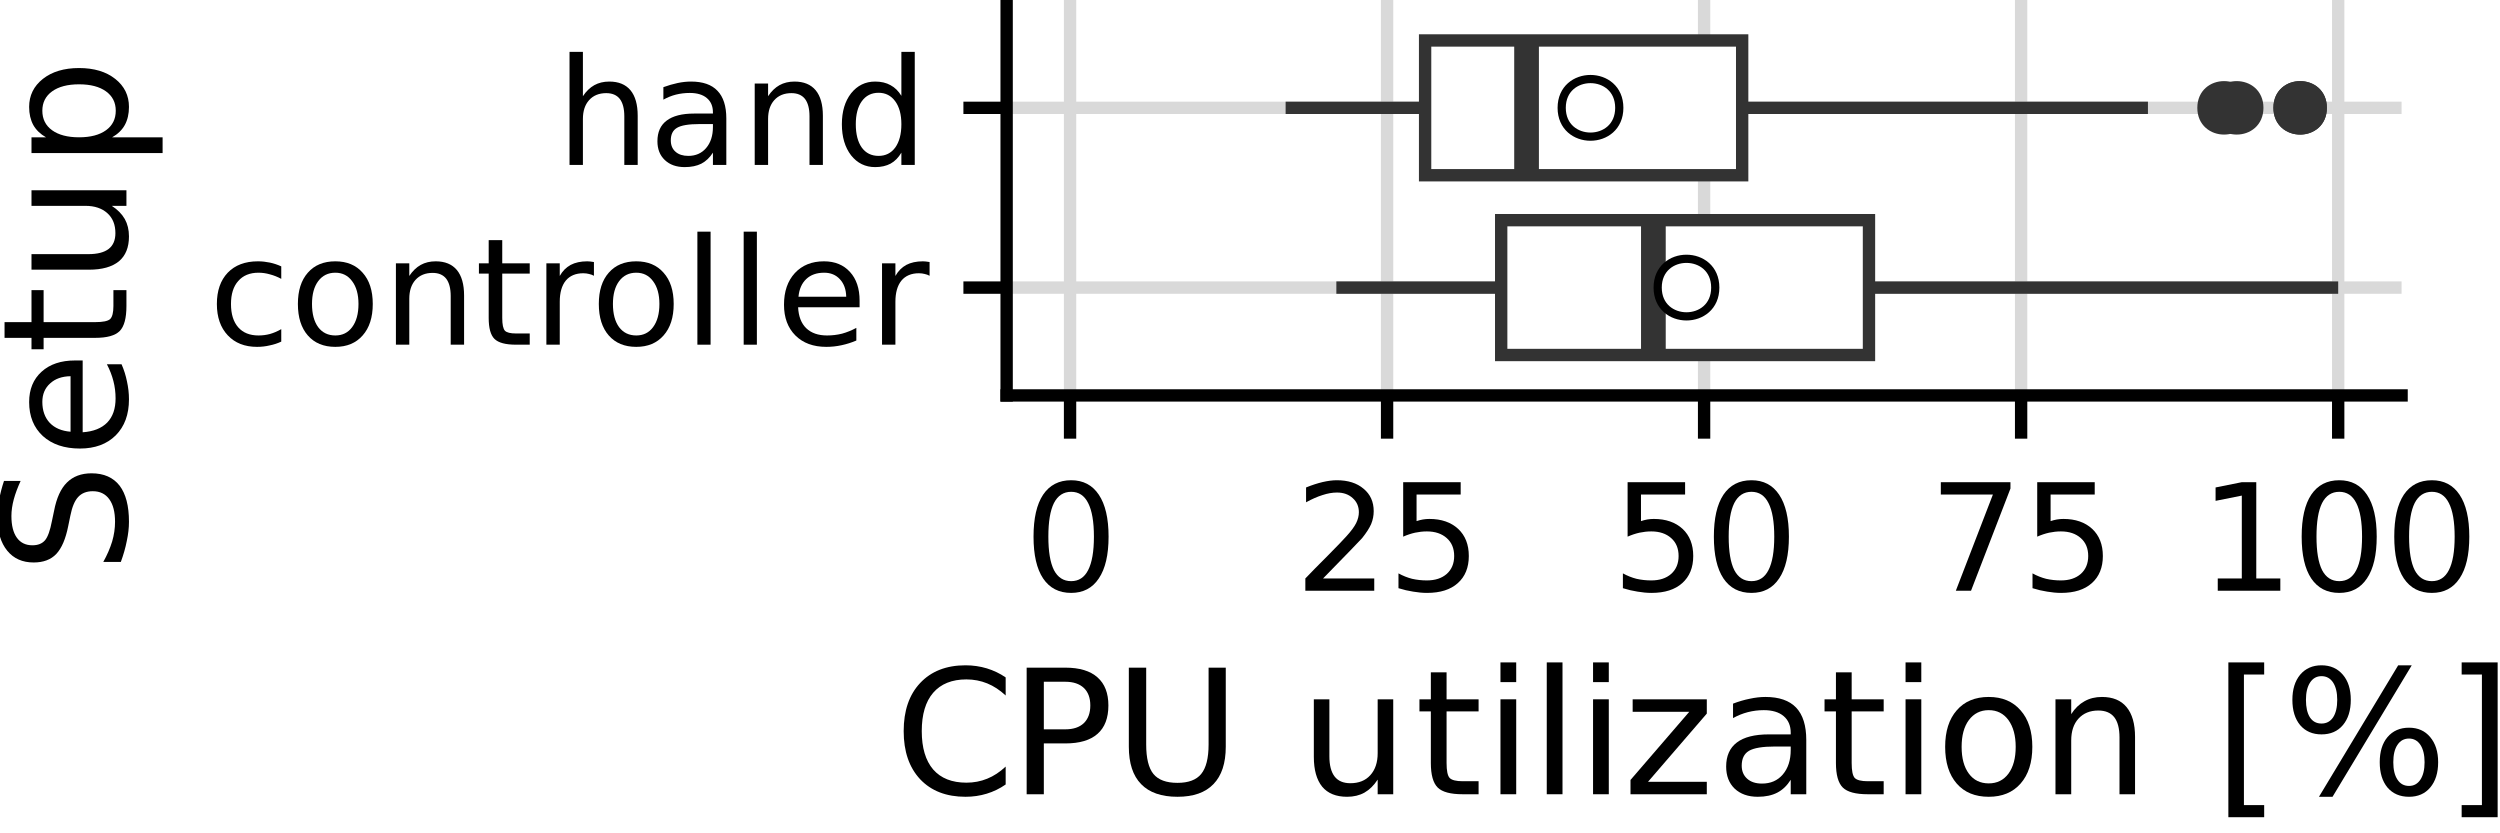 <?xml version="1.0" encoding="UTF-8"?>
<svg xmlns="http://www.w3.org/2000/svg" xmlns:xlink="http://www.w3.org/1999/xlink" width="216pt" height="72pt" viewBox="0 0 216 72" version="1.1">
<defs>
<g>
<symbol overflow="visible" id="glyph0-0">
<path style="stroke:none;" d="M 0.641 2.266 L 0.641 -9.062 L 7.062 -9.062 L 7.062 2.266 Z M 1.359 1.562 L 6.359 1.562 L 6.359 -8.344 L 1.359 -8.344 Z M 1.359 1.562 "/>
</symbol>
<symbol overflow="visible" id="glyph0-1">
<path style="stroke:none;" d="M 6.266 -6.766 L 6.266 -5.688 C 5.941 -5.863 5.613 -5.992 5.281 -6.078 C 4.957 -6.172 4.629 -6.219 4.297 -6.219 C 3.547 -6.219 2.961 -5.977 2.547 -5.5 C 2.129 -5.031 1.922 -4.367 1.922 -3.516 C 1.922 -2.648 2.129 -1.977 2.547 -1.5 C 2.961 -1.031 3.547 -0.797 4.297 -0.797 C 4.629 -0.797 4.957 -0.836 5.281 -0.922 C 5.613 -1.016 5.941 -1.156 6.266 -1.344 L 6.266 -0.266 C 5.953 -0.117 5.617 -0.008 5.266 0.062 C 4.922 0.145 4.555 0.188 4.172 0.188 C 3.109 0.188 2.266 -0.145 1.641 -0.812 C 1.016 -1.477 0.703 -2.379 0.703 -3.516 C 0.703 -4.66 1.016 -5.562 1.641 -6.219 C 2.273 -6.875 3.145 -7.203 4.25 -7.203 C 4.602 -7.203 4.945 -7.164 5.281 -7.094 C 5.625 -7.02 5.953 -6.91 6.266 -6.766 Z M 6.266 -6.766 "/>
</symbol>
<symbol overflow="visible" id="glyph0-2">
<path style="stroke:none;" d="M 3.938 -6.219 C 3.312 -6.219 2.816 -5.973 2.453 -5.484 C 2.098 -5.004 1.922 -4.348 1.922 -3.516 C 1.922 -2.672 2.098 -2.004 2.453 -1.516 C 2.816 -1.035 3.312 -0.797 3.938 -0.797 C 4.551 -0.797 5.035 -1.035 5.391 -1.516 C 5.754 -2.004 5.938 -2.672 5.938 -3.516 C 5.938 -4.348 5.754 -5.004 5.391 -5.484 C 5.035 -5.973 4.551 -6.219 3.938 -6.219 Z M 3.938 -7.203 C 4.938 -7.203 5.723 -6.875 6.297 -6.219 C 6.879 -5.57 7.172 -4.672 7.172 -3.516 C 7.172 -2.359 6.879 -1.453 6.297 -0.797 C 5.723 -0.141 4.938 0.188 3.938 0.188 C 2.926 0.188 2.133 -0.141 1.562 -0.797 C 0.988 -1.453 0.703 -2.359 0.703 -3.516 C 0.703 -4.672 0.988 -5.57 1.562 -6.219 C 2.133 -6.875 2.926 -7.203 3.938 -7.203 Z M 3.938 -7.203 "/>
</symbol>
<symbol overflow="visible" id="glyph0-3">
<path style="stroke:none;" d="M 7.062 -4.25 L 7.062 0 L 5.906 0 L 5.906 -4.203 C 5.906 -4.867 5.773 -5.367 5.516 -5.703 C 5.254 -6.035 4.863 -6.203 4.344 -6.203 C 3.719 -6.203 3.223 -6 2.859 -5.594 C 2.504 -5.195 2.328 -4.656 2.328 -3.969 L 2.328 0 L 1.172 0 L 1.172 -7.031 L 2.328 -7.031 L 2.328 -5.938 C 2.609 -6.363 2.938 -6.68 3.312 -6.891 C 3.688 -7.098 4.117 -7.203 4.609 -7.203 C 5.41 -7.203 6.02 -6.953 6.438 -6.453 C 6.852 -5.953 7.062 -5.219 7.062 -4.25 Z M 7.062 -4.25 "/>
</symbol>
<symbol overflow="visible" id="glyph0-4">
<path style="stroke:none;" d="M 2.359 -9.031 L 2.359 -7.031 L 4.734 -7.031 L 4.734 -6.141 L 2.359 -6.141 L 2.359 -2.312 C 2.359 -1.738 2.438 -1.367 2.594 -1.203 C 2.75 -1.047 3.066 -0.969 3.547 -0.969 L 4.734 -0.969 L 4.734 0 L 3.547 0 C 2.648 0 2.031 -0.164 1.688 -0.5 C 1.352 -0.832 1.188 -1.438 1.188 -2.312 L 1.188 -6.141 L 0.344 -6.141 L 0.344 -7.031 L 1.188 -7.031 L 1.188 -9.031 Z M 2.359 -9.031 "/>
</symbol>
<symbol overflow="visible" id="glyph0-5">
<path style="stroke:none;" d="M 5.281 -5.953 C 5.156 -6.023 5.016 -6.078 4.859 -6.109 C 4.711 -6.148 4.547 -6.172 4.359 -6.172 C 3.703 -6.172 3.195 -5.957 2.844 -5.531 C 2.5 -5.102 2.328 -4.492 2.328 -3.703 L 2.328 0 L 1.172 0 L 1.172 -7.031 L 2.328 -7.031 L 2.328 -5.938 C 2.566 -6.363 2.879 -6.68 3.266 -6.891 C 3.66 -7.098 4.141 -7.203 4.703 -7.203 C 4.773 -7.203 4.859 -7.195 4.953 -7.188 C 5.055 -7.176 5.164 -7.16 5.281 -7.141 Z M 5.281 -5.953 "/>
</symbol>
<symbol overflow="visible" id="glyph0-6">
<path style="stroke:none;" d="M 1.219 -9.766 L 2.359 -9.766 L 2.359 0 L 1.219 0 Z M 1.219 -9.766 "/>
</symbol>
<symbol overflow="visible" id="glyph0-7">
<path style="stroke:none;" d="M 7.234 -3.812 L 7.234 -3.234 L 1.922 -3.234 C 1.961 -2.441 2.195 -1.836 2.625 -1.422 C 3.062 -1.004 3.66 -0.797 4.422 -0.797 C 4.867 -0.797 5.301 -0.848 5.719 -0.953 C 6.133 -1.066 6.547 -1.234 6.953 -1.453 L 6.953 -0.359 C 6.535 -0.18 6.109 -0.047 5.672 0.047 C 5.242 0.141 4.805 0.188 4.359 0.188 C 3.234 0.188 2.344 -0.141 1.688 -0.797 C 1.031 -1.453 0.703 -2.336 0.703 -3.453 C 0.703 -4.598 1.016 -5.508 1.641 -6.188 C 2.266 -6.863 3.102 -7.203 4.156 -7.203 C 5.102 -7.203 5.852 -6.895 6.406 -6.281 C 6.957 -5.676 7.234 -4.852 7.234 -3.812 Z M 6.078 -4.141 C 6.066 -4.773 5.883 -5.281 5.531 -5.656 C 5.188 -6.031 4.734 -6.219 4.172 -6.219 C 3.523 -6.219 3.008 -6.035 2.625 -5.672 C 2.238 -5.305 2.016 -4.797 1.953 -4.141 Z M 6.078 -4.141 "/>
</symbol>
<symbol overflow="visible" id="glyph0-8">
<path style="stroke:none;" d="M 7.062 -4.25 L 7.062 0 L 5.906 0 L 5.906 -4.203 C 5.906 -4.867 5.773 -5.367 5.516 -5.703 C 5.254 -6.035 4.863 -6.203 4.344 -6.203 C 3.719 -6.203 3.223 -6 2.859 -5.594 C 2.504 -5.195 2.328 -4.656 2.328 -3.969 L 2.328 0 L 1.172 0 L 1.172 -9.766 L 2.328 -9.766 L 2.328 -5.938 C 2.609 -6.363 2.938 -6.68 3.312 -6.891 C 3.688 -7.098 4.117 -7.203 4.609 -7.203 C 5.41 -7.203 6.02 -6.953 6.438 -6.453 C 6.852 -5.953 7.062 -5.219 7.062 -4.25 Z M 7.062 -4.25 "/>
</symbol>
<symbol overflow="visible" id="glyph0-9">
<path style="stroke:none;" d="M 4.406 -3.531 C 3.469 -3.531 2.816 -3.422 2.453 -3.203 C 2.098 -2.992 1.922 -2.633 1.922 -2.125 C 1.922 -1.707 2.055 -1.379 2.328 -1.141 C 2.598 -0.898 2.969 -0.781 3.438 -0.781 C 4.07 -0.781 4.582 -1.004 4.969 -1.453 C 5.363 -1.91 5.562 -2.52 5.562 -3.281 L 5.562 -3.531 Z M 6.719 -4.016 L 6.719 0 L 5.562 0 L 5.562 -1.062 C 5.289 -0.633 4.957 -0.316 4.562 -0.109 C 4.176 0.086 3.695 0.188 3.125 0.188 C 2.406 0.188 1.832 -0.016 1.406 -0.422 C 0.977 -0.828 0.766 -1.367 0.766 -2.047 C 0.766 -2.836 1.031 -3.43 1.562 -3.828 C 2.094 -4.234 2.883 -4.438 3.938 -4.438 L 5.562 -4.438 L 5.562 -4.547 C 5.562 -5.078 5.383 -5.488 5.031 -5.781 C 4.688 -6.07 4.195 -6.219 3.562 -6.219 C 3.156 -6.219 2.758 -6.172 2.375 -6.078 C 2 -5.984 1.633 -5.836 1.281 -5.641 L 1.281 -6.719 C 1.707 -6.875 2.117 -6.992 2.516 -7.078 C 2.91 -7.16 3.297 -7.203 3.672 -7.203 C 4.691 -7.203 5.453 -6.938 5.953 -6.406 C 6.461 -5.883 6.719 -5.086 6.719 -4.016 Z M 6.719 -4.016 "/>
</symbol>
<symbol overflow="visible" id="glyph0-10">
<path style="stroke:none;" d="M 5.844 -5.969 L 5.844 -9.766 L 7 -9.766 L 7 0 L 5.844 0 L 5.844 -1.062 C 5.594 -0.633 5.281 -0.316 4.906 -0.109 C 4.539 0.086 4.098 0.188 3.578 0.188 C 2.734 0.188 2.039 -0.148 1.5 -0.828 C 0.969 -1.516 0.703 -2.41 0.703 -3.516 C 0.703 -4.617 0.969 -5.508 1.5 -6.188 C 2.039 -6.863 2.734 -7.203 3.578 -7.203 C 4.098 -7.203 4.539 -7.098 4.906 -6.891 C 5.281 -6.691 5.594 -6.383 5.844 -5.969 Z M 1.906 -3.516 C 1.906 -2.66 2.078 -1.988 2.422 -1.5 C 2.773 -1.02 3.258 -0.781 3.875 -0.781 C 4.477 -0.781 4.957 -1.02 5.312 -1.5 C 5.664 -1.988 5.844 -2.66 5.844 -3.516 C 5.844 -4.359 5.664 -5.02 5.312 -5.5 C 4.957 -5.988 4.477 -6.234 3.875 -6.234 C 3.258 -6.234 2.773 -5.988 2.422 -5.5 C 2.078 -5.02 1.906 -4.359 1.906 -3.516 Z M 1.906 -3.516 "/>
</symbol>
<symbol overflow="visible" id="glyph0-11">
<path style="stroke:none;" d="M 4.094 -8.547 C 3.438 -8.547 2.941 -8.223 2.609 -7.578 C 2.285 -6.93 2.125 -5.961 2.125 -4.672 C 2.125 -3.391 2.285 -2.426 2.609 -1.781 C 2.941 -1.145 3.438 -0.828 4.094 -0.828 C 4.75 -0.828 5.238 -1.145 5.562 -1.781 C 5.895 -2.426 6.062 -3.391 6.062 -4.672 C 6.062 -5.961 5.895 -6.93 5.562 -7.578 C 5.238 -8.223 4.75 -8.547 4.094 -8.547 Z M 4.094 -9.547 C 5.133 -9.547 5.93 -9.129 6.484 -8.297 C 7.047 -7.461 7.328 -6.254 7.328 -4.672 C 7.328 -3.098 7.047 -1.895 6.484 -1.062 C 5.93 -0.227 5.133 0.188 4.094 0.188 C 3.039 0.188 2.234 -0.227 1.672 -1.062 C 1.117 -1.895 0.844 -3.098 0.844 -4.672 C 0.844 -6.254 1.117 -7.461 1.672 -8.297 C 2.234 -9.129 3.039 -9.547 4.094 -9.547 Z M 4.094 -9.547 "/>
</symbol>
<symbol overflow="visible" id="glyph0-12">
<path style="stroke:none;" d="M 2.469 -1.062 L 6.891 -1.062 L 6.891 0 L 0.938 0 L 0.938 -1.062 C 1.414 -1.562 2.07 -2.227 2.906 -3.062 C 3.738 -3.906 4.266 -4.453 4.484 -4.703 C 4.891 -5.148 5.172 -5.531 5.328 -5.844 C 5.484 -6.164 5.562 -6.477 5.562 -6.781 C 5.562 -7.281 5.383 -7.688 5.031 -8 C 4.688 -8.32 4.234 -8.484 3.672 -8.484 C 3.273 -8.484 2.859 -8.41 2.422 -8.266 C 1.984 -8.129 1.508 -7.922 1 -7.641 L 1 -8.922 C 1.508 -9.129 1.988 -9.285 2.438 -9.391 C 2.883 -9.492 3.289 -9.547 3.656 -9.547 C 4.625 -9.547 5.395 -9.301 5.969 -8.812 C 6.551 -8.332 6.844 -7.688 6.844 -6.875 C 6.844 -6.488 6.77 -6.117 6.625 -5.766 C 6.477 -5.422 6.219 -5.016 5.844 -4.547 C 5.738 -4.43 5.406 -4.082 4.844 -3.5 C 4.281 -2.914 3.488 -2.102 2.469 -1.062 Z M 2.469 -1.062 "/>
</symbol>
<symbol overflow="visible" id="glyph0-13">
<path style="stroke:none;" d="M 1.391 -9.375 L 6.359 -9.375 L 6.359 -8.312 L 2.547 -8.312 L 2.547 -6.016 C 2.734 -6.078 2.914 -6.125 3.094 -6.156 C 3.281 -6.188 3.469 -6.203 3.656 -6.203 C 4.695 -6.203 5.523 -5.914 6.141 -5.344 C 6.754 -4.77 7.062 -3.988 7.062 -3 C 7.062 -2 6.742 -1.219 6.109 -0.656 C 5.484 -0.094 4.598 0.188 3.453 0.188 C 3.066 0.188 2.664 0.148 2.25 0.078 C 1.844 0.016 1.422 -0.082 0.984 -0.219 L 0.984 -1.5 C 1.367 -1.289 1.758 -1.133 2.156 -1.031 C 2.562 -0.938 2.988 -0.891 3.438 -0.891 C 4.156 -0.891 4.727 -1.078 5.156 -1.453 C 5.582 -1.836 5.797 -2.352 5.797 -3 C 5.797 -3.656 5.582 -4.172 5.156 -4.547 C 4.727 -4.93 4.156 -5.125 3.438 -5.125 C 3.094 -5.125 2.754 -5.086 2.422 -5.016 C 2.086 -4.941 1.742 -4.828 1.391 -4.672 Z M 1.391 -9.375 "/>
</symbol>
<symbol overflow="visible" id="glyph0-14">
<path style="stroke:none;" d="M 1.062 -9.375 L 7.078 -9.375 L 7.078 -8.828 L 3.672 0 L 2.359 0 L 5.562 -8.312 L 1.062 -8.312 Z M 1.062 -9.375 "/>
</symbol>
<symbol overflow="visible" id="glyph0-15">
<path style="stroke:none;" d="M 1.594 -1.062 L 3.672 -1.062 L 3.672 -8.219 L 1.406 -7.766 L 1.406 -8.922 L 3.656 -9.375 L 4.922 -9.375 L 4.922 -1.062 L 7 -1.062 L 7 0 L 1.594 0 Z M 1.594 -1.062 "/>
</symbol>
<symbol overflow="visible" id="glyph1-0">
<path style="stroke:none;" d="M 0.75 2.656 L 0.75 -10.578 L 8.25 -10.578 L 8.25 2.656 Z M 1.594 1.812 L 7.406 1.812 L 7.406 -9.734 L 1.594 -9.734 Z M 1.594 1.812 "/>
</symbol>
<symbol overflow="visible" id="glyph1-1">
<path style="stroke:none;" d="M 9.656 -10.094 L 9.656 -8.531 C 9.156 -9 8.625 -9.348 8.062 -9.578 C 7.5 -9.805 6.898 -9.922 6.266 -9.922 C 5.016 -9.922 4.055 -9.535 3.391 -8.766 C 2.734 -8.004 2.406 -6.898 2.406 -5.453 C 2.406 -4.016 2.734 -2.91 3.391 -2.141 C 4.055 -1.379 5.016 -1 6.266 -1 C 6.898 -1 7.5 -1.113 8.062 -1.344 C 8.625 -1.57 9.156 -1.922 9.656 -2.391 L 9.656 -0.844 C 9.145 -0.488 8.598 -0.223 8.016 -0.047 C 7.441 0.129 6.832 0.219 6.188 0.219 C 4.531 0.219 3.223 -0.285 2.266 -1.297 C 1.316 -2.316 0.844 -3.703 0.844 -5.453 C 0.844 -7.211 1.316 -8.598 2.266 -9.609 C 3.223 -10.629 4.531 -11.141 6.188 -11.141 C 6.832 -11.141 7.445 -11.051 8.031 -10.875 C 8.613 -10.695 9.156 -10.438 9.656 -10.094 Z M 9.656 -10.094 "/>
</symbol>
<symbol overflow="visible" id="glyph1-2">
<path style="stroke:none;" d="M 2.953 -9.719 L 2.953 -5.609 L 4.812 -5.609 C 5.5 -5.609 6.031 -5.785 6.406 -6.141 C 6.781 -6.504 6.969 -7.016 6.969 -7.672 C 6.969 -8.328 6.781 -8.832 6.406 -9.188 C 6.031 -9.539 5.5 -9.719 4.812 -9.719 Z M 1.469 -10.938 L 4.812 -10.938 C 6.039 -10.938 6.969 -10.656 7.594 -10.094 C 8.219 -9.539 8.531 -8.734 8.531 -7.672 C 8.531 -6.586 8.219 -5.77 7.594 -5.219 C 6.969 -4.664 6.039 -4.391 4.812 -4.391 L 2.953 -4.391 L 2.953 0 L 1.469 0 Z M 1.469 -10.938 "/>
</symbol>
<symbol overflow="visible" id="glyph1-3">
<path style="stroke:none;" d="M 1.297 -10.938 L 2.797 -10.938 L 2.797 -4.297 C 2.797 -3.117 3.004 -2.27 3.422 -1.75 C 3.848 -1.238 4.539 -0.984 5.5 -0.984 C 6.445 -0.984 7.129 -1.238 7.547 -1.75 C 7.973 -2.27 8.188 -3.117 8.188 -4.297 L 8.188 -10.938 L 9.672 -10.938 L 9.672 -4.109 C 9.672 -2.68 9.316 -1.602 8.609 -0.875 C 7.91 -0.145 6.875 0.219 5.5 0.219 C 4.113 0.219 3.066 -0.145 2.359 -0.875 C 1.648 -1.602 1.297 -2.68 1.297 -4.109 Z M 1.297 -10.938 "/>
</symbol>
<symbol overflow="visible" id="glyph1-4">
<path style="stroke:none;" d=""/>
</symbol>
<symbol overflow="visible" id="glyph1-5">
<path style="stroke:none;" d="M 1.281 -3.234 L 1.281 -8.203 L 2.625 -8.203 L 2.625 -3.281 C 2.625 -2.508 2.773 -1.926 3.078 -1.531 C 3.379 -1.145 3.832 -0.953 4.438 -0.953 C 5.164 -0.953 5.738 -1.18 6.156 -1.641 C 6.582 -2.109 6.797 -2.742 6.797 -3.547 L 6.797 -8.203 L 8.141 -8.203 L 8.141 0 L 6.797 0 L 6.797 -1.266 C 6.473 -0.766 6.094 -0.391 5.656 -0.141 C 5.227 0.098 4.727 0.219 4.156 0.219 C 3.207 0.219 2.488 -0.07 2 -0.656 C 1.52 -1.25 1.281 -2.109 1.281 -3.234 Z M 4.672 -8.406 Z M 4.672 -8.406 "/>
</symbol>
<symbol overflow="visible" id="glyph1-6">
<path style="stroke:none;" d="M 2.75 -10.531 L 2.75 -8.203 L 5.516 -8.203 L 5.516 -7.156 L 2.75 -7.156 L 2.75 -2.703 C 2.75 -2.035 2.836 -1.602 3.016 -1.406 C 3.203 -1.219 3.578 -1.125 4.141 -1.125 L 5.516 -1.125 L 5.516 0 L 4.141 0 C 3.098 0 2.379 -0.191 1.984 -0.578 C 1.586 -0.973 1.391 -1.68 1.391 -2.703 L 1.391 -7.156 L 0.406 -7.156 L 0.406 -8.203 L 1.391 -8.203 L 1.391 -10.531 Z M 2.75 -10.531 "/>
</symbol>
<symbol overflow="visible" id="glyph1-7">
<path style="stroke:none;" d="M 1.406 -8.203 L 2.766 -8.203 L 2.766 0 L 1.406 0 Z M 1.406 -11.391 L 2.766 -11.391 L 2.766 -9.688 L 1.406 -9.688 Z M 1.406 -11.391 "/>
</symbol>
<symbol overflow="visible" id="glyph1-8">
<path style="stroke:none;" d="M 1.406 -11.391 L 2.766 -11.391 L 2.766 0 L 1.406 0 Z M 1.406 -11.391 "/>
</symbol>
<symbol overflow="visible" id="glyph1-9">
<path style="stroke:none;" d="M 0.828 -8.203 L 7.234 -8.203 L 7.234 -6.969 L 2.156 -1.078 L 7.234 -1.078 L 7.234 0 L 0.641 0 L 0.641 -1.234 L 5.719 -7.125 L 0.828 -7.125 Z M 0.828 -8.203 "/>
</symbol>
<symbol overflow="visible" id="glyph1-10">
<path style="stroke:none;" d="M 5.141 -4.125 C 4.055 -4.125 3.301 -4 2.875 -3.75 C 2.457 -3.5 2.25 -3.07 2.25 -2.469 C 2.25 -2 2.406 -1.625 2.719 -1.344 C 3.031 -1.062 3.457 -0.922 4 -0.922 C 4.75 -0.922 5.348 -1.18 5.797 -1.703 C 6.254 -2.234 6.484 -2.941 6.484 -3.828 L 6.484 -4.125 Z M 7.828 -4.688 L 7.828 0 L 6.484 0 L 6.484 -1.25 C 6.172 -0.75 5.785 -0.379 5.328 -0.141 C 4.867 0.098 4.305 0.219 3.641 0.219 C 2.805 0.219 2.141 -0.016 1.641 -0.484 C 1.148 -0.961 0.906 -1.598 0.906 -2.391 C 0.906 -3.305 1.211 -4 1.828 -4.469 C 2.441 -4.938 3.363 -5.172 4.594 -5.172 L 6.484 -5.172 L 6.484 -5.312 C 6.484 -5.926 6.281 -6.406 5.875 -6.75 C 5.469 -7.094 4.895 -7.266 4.156 -7.266 C 3.688 -7.266 3.227 -7.207 2.781 -7.094 C 2.332 -6.977 1.906 -6.805 1.5 -6.578 L 1.5 -7.828 C 1.988 -8.016 2.469 -8.156 2.938 -8.25 C 3.406 -8.352 3.859 -8.406 4.297 -8.406 C 5.484 -8.406 6.367 -8.098 6.953 -7.484 C 7.535 -6.867 7.828 -5.938 7.828 -4.688 Z M 7.828 -4.688 "/>
</symbol>
<symbol overflow="visible" id="glyph1-11">
<path style="stroke:none;" d="M 4.594 -7.266 C 3.875 -7.266 3.301 -6.977 2.875 -6.406 C 2.457 -5.844 2.25 -5.07 2.25 -4.094 C 2.25 -3.113 2.457 -2.344 2.875 -1.781 C 3.289 -1.219 3.863 -0.938 4.594 -0.938 C 5.312 -0.938 5.879 -1.219 6.297 -1.781 C 6.711 -2.344 6.922 -3.113 6.922 -4.094 C 6.922 -5.062 6.711 -5.832 6.297 -6.406 C 5.879 -6.977 5.312 -7.266 4.594 -7.266 Z M 4.594 -8.406 C 5.758 -8.406 6.676 -8.02 7.344 -7.25 C 8.02 -6.488 8.359 -5.438 8.359 -4.094 C 8.359 -2.75 8.02 -1.691 7.344 -0.922 C 6.676 -0.16 5.758 0.219 4.594 0.219 C 3.414 0.219 2.492 -0.16 1.828 -0.922 C 1.16 -1.691 0.828 -2.75 0.828 -4.094 C 0.828 -5.438 1.16 -6.488 1.828 -7.25 C 2.492 -8.02 3.414 -8.406 4.594 -8.406 Z M 4.594 -8.406 "/>
</symbol>
<symbol overflow="visible" id="glyph1-12">
<path style="stroke:none;" d="M 8.234 -4.953 L 8.234 0 L 6.891 0 L 6.891 -4.906 C 6.891 -5.688 6.738 -6.27 6.438 -6.656 C 6.133 -7.039 5.676 -7.234 5.062 -7.234 C 4.344 -7.234 3.77 -7 3.344 -6.531 C 2.926 -6.07 2.719 -5.441 2.719 -4.641 L 2.719 0 L 1.359 0 L 1.359 -8.203 L 2.719 -8.203 L 2.719 -6.922 C 3.039 -7.422 3.422 -7.789 3.859 -8.031 C 4.297 -8.281 4.801 -8.406 5.375 -8.406 C 6.312 -8.406 7.02 -8.113 7.5 -7.531 C 7.988 -6.945 8.234 -6.086 8.234 -4.953 Z M 8.234 -4.953 "/>
</symbol>
<symbol overflow="visible" id="glyph1-13">
<path style="stroke:none;" d="M 1.297 -11.391 L 4.391 -11.391 L 4.391 -10.344 L 2.641 -10.344 L 2.641 0.938 L 4.391 0.938 L 4.391 1.984 L 1.297 1.984 Z M 1.297 -11.391 "/>
</symbol>
<symbol overflow="visible" id="glyph1-14">
<path style="stroke:none;" d="M 10.906 -4.812 C 10.477 -4.812 10.145 -4.629 9.906 -4.266 C 9.664 -3.91 9.547 -3.41 9.547 -2.766 C 9.547 -2.129 9.664 -1.629 9.906 -1.266 C 10.145 -0.898 10.477 -0.719 10.906 -0.719 C 11.32 -0.719 11.648 -0.898 11.891 -1.266 C 12.129 -1.629 12.25 -2.129 12.25 -2.766 C 12.25 -3.398 12.129 -3.898 11.891 -4.266 C 11.648 -4.629 11.32 -4.812 10.906 -4.812 Z M 10.906 -5.75 C 11.676 -5.75 12.285 -5.477 12.734 -4.938 C 13.191 -4.395 13.422 -3.672 13.422 -2.766 C 13.422 -1.848 13.191 -1.117 12.734 -0.578 C 12.285 -0.047 11.676 0.219 10.906 0.219 C 10.125 0.219 9.504 -0.047 9.047 -0.578 C 8.598 -1.117 8.375 -1.848 8.375 -2.766 C 8.375 -3.68 8.598 -4.406 9.047 -4.938 C 9.504 -5.477 10.125 -5.75 10.906 -5.75 Z M 3.344 -10.203 C 2.926 -10.203 2.598 -10.02 2.359 -9.656 C 2.117 -9.289 2 -8.789 2 -8.156 C 2 -7.508 2.113 -7.004 2.344 -6.641 C 2.582 -6.285 2.914 -6.109 3.344 -6.109 C 3.77 -6.109 4.102 -6.285 4.344 -6.641 C 4.582 -7.004 4.703 -7.508 4.703 -8.156 C 4.703 -8.789 4.582 -9.289 4.344 -9.656 C 4.102 -10.02 3.77 -10.203 3.344 -10.203 Z M 9.969 -11.141 L 11.141 -11.141 L 4.297 0.219 L 3.125 0.219 Z M 3.344 -11.141 C 4.113 -11.141 4.727 -10.867 5.188 -10.328 C 5.645 -9.797 5.875 -9.07 5.875 -8.156 C 5.875 -7.238 5.645 -6.508 5.188 -5.969 C 4.738 -5.438 4.125 -5.172 3.344 -5.172 C 2.57 -5.172 1.957 -5.438 1.5 -5.969 C 1.051 -6.508 0.828 -7.238 0.828 -8.156 C 0.828 -9.062 1.051 -9.785 1.5 -10.328 C 1.957 -10.867 2.57 -11.141 3.344 -11.141 Z M 3.344 -11.141 "/>
</symbol>
<symbol overflow="visible" id="glyph1-15">
<path style="stroke:none;" d="M 4.562 -11.391 L 4.562 1.984 L 1.453 1.984 L 1.453 0.938 L 3.203 0.938 L 3.203 -10.344 L 1.453 -10.344 L 1.453 -11.391 Z M 4.562 -11.391 "/>
</symbol>
<symbol overflow="visible" id="glyph2-0">
<path style="stroke:none;" d="M 2.656 -0.75 L -10.578 -0.75 L -10.578 -8.25 L 2.656 -8.25 Z M 1.812 -1.594 L 1.812 -7.406 L -9.734 -7.406 L -9.734 -1.594 Z M 1.812 -1.594 "/>
</symbol>
<symbol overflow="visible" id="glyph2-1">
<path style="stroke:none;" d="M -10.578 -8.031 L -9.141 -8.031 C -9.398 -7.469 -9.598 -6.938 -9.734 -6.438 C -9.867 -5.938 -9.938 -5.457 -9.938 -5 C -9.938 -4.188 -9.781 -3.562 -9.469 -3.125 C -9.156 -2.688 -8.707 -2.469 -8.125 -2.469 C -7.645 -2.469 -7.281 -2.613 -7.031 -2.906 C -6.789 -3.195 -6.594 -3.75 -6.438 -4.562 L -6.25 -5.453 C -6.039 -6.555 -5.672 -7.367 -5.141 -7.891 C -4.609 -8.422 -3.898 -8.688 -3.016 -8.688 C -1.953 -8.688 -1.145 -8.332 -0.594 -7.625 C -0.051 -6.914 0.219 -5.875 0.219 -4.5 C 0.219 -3.977 0.156 -3.426 0.031 -2.844 C -0.082 -2.258 -0.254 -1.656 -0.484 -1.031 L -2 -1.031 C -1.664 -1.633 -1.41 -2.223 -1.234 -2.797 C -1.066 -3.367 -0.984 -3.938 -0.984 -4.5 C -0.984 -5.344 -1.148 -5.992 -1.484 -6.453 C -1.816 -6.91 -2.289 -7.141 -2.906 -7.141 C -3.445 -7.141 -3.867 -6.973 -4.172 -6.641 C -4.473 -6.316 -4.695 -5.781 -4.844 -5.031 L -5.031 -4.125 C -5.25 -3.02 -5.594 -2.219 -6.062 -1.719 C -6.531 -1.227 -7.18 -0.984 -8.016 -0.984 C -8.984 -0.984 -9.742 -1.32 -10.297 -2 C -10.859 -2.688 -11.141 -3.629 -11.141 -4.828 C -11.141 -5.336 -11.094 -5.859 -11 -6.391 C -10.906 -6.922 -10.766 -7.469 -10.578 -8.031 Z M -10.578 -8.031 "/>
</symbol>
<symbol overflow="visible" id="glyph2-2">
<path style="stroke:none;" d="M -4.438 -8.438 L -3.781 -8.438 L -3.781 -2.234 C -2.852 -2.297 -2.145 -2.578 -1.656 -3.078 C -1.176 -3.578 -0.938 -4.27 -0.938 -5.156 C -0.938 -5.676 -1 -6.176 -1.125 -6.656 C -1.25 -7.145 -1.438 -7.629 -1.688 -8.109 L -0.422 -8.109 C -0.211 -7.629 -0.055 -7.133 0.047 -6.625 C 0.16 -6.113 0.219 -5.598 0.219 -5.078 C 0.219 -3.773 -0.16 -2.738 -0.922 -1.969 C -1.691 -1.207 -2.723 -0.828 -4.016 -0.828 C -5.359 -0.828 -6.426 -1.188 -7.219 -1.906 C -8.008 -2.633 -8.406 -3.613 -8.406 -4.844 C -8.406 -5.945 -8.047 -6.82 -7.328 -7.469 C -6.617 -8.113 -5.656 -8.438 -4.438 -8.438 Z M -4.828 -7.078 C -5.566 -7.066 -6.156 -6.859 -6.594 -6.453 C -7.039 -6.055 -7.266 -5.523 -7.266 -4.859 C -7.266 -4.109 -7.051 -3.504 -6.625 -3.047 C -6.195 -2.598 -5.598 -2.344 -4.828 -2.281 Z M -4.828 -7.078 "/>
</symbol>
<symbol overflow="visible" id="glyph2-3">
<path style="stroke:none;" d="M -10.531 -2.75 L -8.203 -2.75 L -8.203 -5.516 L -7.156 -5.516 L -7.156 -2.75 L -2.703 -2.75 C -2.035 -2.75 -1.602 -2.836 -1.406 -3.016 C -1.219 -3.203 -1.125 -3.578 -1.125 -4.141 L -1.125 -5.516 L 0 -5.516 L 0 -4.141 C 0 -3.098 -0.191 -2.379 -0.578 -1.984 C -0.973 -1.586 -1.68 -1.391 -2.703 -1.391 L -7.156 -1.391 L -7.156 -0.406 L -8.203 -0.406 L -8.203 -1.391 L -10.531 -1.391 Z M -10.531 -2.75 "/>
</symbol>
<symbol overflow="visible" id="glyph2-4">
<path style="stroke:none;" d="M -3.234 -1.281 L -8.203 -1.281 L -8.203 -2.625 L -3.281 -2.625 C -2.508 -2.625 -1.926 -2.773 -1.531 -3.078 C -1.145 -3.379 -0.953 -3.832 -0.953 -4.438 C -0.953 -5.164 -1.18 -5.738 -1.641 -6.156 C -2.109 -6.582 -2.742 -6.797 -3.547 -6.797 L -8.203 -6.797 L -8.203 -8.141 L 0 -8.141 L 0 -6.797 L -1.266 -6.797 C -0.766 -6.473 -0.391 -6.094 -0.141 -5.656 C 0.098 -5.227 0.219 -4.727 0.219 -4.156 C 0.219 -3.207 -0.07 -2.488 -0.656 -2 C -1.25 -1.52 -2.109 -1.281 -3.234 -1.281 Z M -8.406 -4.672 Z M -8.406 -4.672 "/>
</symbol>
<symbol overflow="visible" id="glyph2-5">
<path style="stroke:none;" d="M -1.234 -2.719 L 3.125 -2.719 L 3.125 -1.359 L -8.203 -1.359 L -8.203 -2.719 L -6.953 -2.719 C -7.441 -3 -7.805 -3.352 -8.047 -3.781 C -8.285 -4.219 -8.406 -4.738 -8.406 -5.344 C -8.406 -6.332 -8.008 -7.141 -7.219 -7.766 C -6.426 -8.391 -5.383 -8.703 -4.094 -8.703 C -2.801 -8.703 -1.758 -8.391 -0.969 -7.766 C -0.176 -7.141 0.219 -6.332 0.219 -5.344 C 0.219 -4.738 0.098 -4.219 -0.141 -3.781 C -0.379 -3.352 -0.742 -3 -1.234 -2.719 Z M -4.094 -7.297 C -5.082 -7.297 -5.859 -7.094 -6.422 -6.688 C -6.984 -6.281 -7.266 -5.723 -7.266 -5.016 C -7.266 -4.297 -6.984 -3.734 -6.422 -3.328 C -5.859 -2.922 -5.082 -2.719 -4.094 -2.719 C -3.102 -2.719 -2.328 -2.922 -1.766 -3.328 C -1.203 -3.734 -0.922 -4.297 -0.922 -5.016 C -0.922 -5.723 -1.203 -6.281 -1.766 -6.688 C -2.328 -7.094 -3.102 -7.297 -4.094 -7.297 Z M -4.094 -7.297 "/>
</symbol>
<symbol overflow="visible" id="glyph2-6">
<path style="stroke:none;" d=""/>
</symbol>
</g>
</defs>
<g id="surface222">
<rect x="0" y="0" width="216" height="72" style="fill:rgb(100%,100%,100%);fill-opacity:1;stroke:none;"/>
<path style="fill:none;stroke-width:1.067;stroke-linecap:butt;stroke-linejoin:round;stroke:rgb(85.098%,85.098%,85.098%);stroke-opacity:1;stroke-miterlimit:10;" d="M 86.973 24.848 L 207.496 24.848 "/>
<path style="fill:none;stroke-width:1.067;stroke-linecap:butt;stroke-linejoin:round;stroke:rgb(85.098%,85.098%,85.098%);stroke-opacity:1;stroke-miterlimit:10;" d="M 86.973 9.316 L 207.496 9.316 "/>
<path style="fill:none;stroke-width:1.067;stroke-linecap:butt;stroke-linejoin:round;stroke:rgb(85.098%,85.098%,85.098%);stroke-opacity:1;stroke-miterlimit:10;" d="M 92.453 34.164 L 92.453 0 "/>
<path style="fill:none;stroke-width:1.067;stroke-linecap:butt;stroke-linejoin:round;stroke:rgb(85.098%,85.098%,85.098%);stroke-opacity:1;stroke-miterlimit:10;" d="M 119.844 34.164 L 119.844 0 "/>
<path style="fill:none;stroke-width:1.067;stroke-linecap:butt;stroke-linejoin:round;stroke:rgb(85.098%,85.098%,85.098%);stroke-opacity:1;stroke-miterlimit:10;" d="M 147.234 34.164 L 147.234 0 "/>
<path style="fill:none;stroke-width:1.067;stroke-linecap:butt;stroke-linejoin:round;stroke:rgb(85.098%,85.098%,85.098%);stroke-opacity:1;stroke-miterlimit:10;" d="M 174.625 34.164 L 174.625 0 "/>
<path style="fill:none;stroke-width:1.067;stroke-linecap:butt;stroke-linejoin:round;stroke:rgb(85.098%,85.098%,85.098%);stroke-opacity:1;stroke-miterlimit:10;" d="M 202.02 34.164 L 202.02 0 "/>
<path style="fill:none;stroke-width:1.067;stroke-linecap:butt;stroke-linejoin:round;stroke:rgb(20%,20%,20%);stroke-opacity:1;stroke-miterlimit:10;" d="M 161.48 24.848 L 202.02 24.848 "/>
<path style="fill:none;stroke-width:1.067;stroke-linecap:butt;stroke-linejoin:round;stroke:rgb(20%,20%,20%);stroke-opacity:1;stroke-miterlimit:10;" d="M 129.703 24.848 L 115.461 24.848 "/>
<path style="fill-rule:nonzero;fill:rgb(100%,100%,100%);fill-opacity:1;stroke-width:1.067;stroke-linecap:butt;stroke-linejoin:miter;stroke:rgb(20%,20%,20%);stroke-opacity:1;stroke-miterlimit:10;" d="M 161.48 30.672 L 129.703 30.672 L 129.703 19.023 L 161.48 19.023 Z M 161.48 30.672 "/>
<path style="fill:none;stroke-width:2.134;stroke-linecap:butt;stroke-linejoin:miter;stroke:rgb(20%,20%,20%);stroke-opacity:1;stroke-miterlimit:10;" d="M 142.852 30.672 L 142.852 19.023 "/>
<path style="fill-rule:nonzero;fill:rgb(20%,20%,20%);fill-opacity:1;stroke-width:0.709;stroke-linecap:round;stroke-linejoin:round;stroke:rgb(20%,20%,20%);stroke-opacity:1;stroke-miterlimit:10;" d="M 200.688 9.316 C 200.688 11.926 196.777 11.926 196.777 9.316 C 196.777 6.711 200.688 6.711 200.688 9.316 "/>
<path style="fill-rule:nonzero;fill:rgb(20%,20%,20%);fill-opacity:1;stroke-width:0.709;stroke-linecap:round;stroke-linejoin:round;stroke:rgb(20%,20%,20%);stroke-opacity:1;stroke-miterlimit:10;" d="M 194.113 9.316 C 194.113 11.926 190.203 11.926 190.203 9.316 C 190.203 6.711 194.113 6.711 194.113 9.316 "/>
<path style="fill-rule:nonzero;fill:rgb(20%,20%,20%);fill-opacity:1;stroke-width:0.709;stroke-linecap:round;stroke-linejoin:round;stroke:rgb(20%,20%,20%);stroke-opacity:1;stroke-miterlimit:10;" d="M 200.688 9.316 C 200.688 11.926 196.777 11.926 196.777 9.316 C 196.777 6.711 200.688 6.711 200.688 9.316 "/>
<path style="fill-rule:nonzero;fill:rgb(20%,20%,20%);fill-opacity:1;stroke-width:0.709;stroke-linecap:round;stroke-linejoin:round;stroke:rgb(20%,20%,20%);stroke-opacity:1;stroke-miterlimit:10;" d="M 195.207 9.316 C 195.207 11.926 191.297 11.926 191.297 9.316 C 191.297 6.711 195.207 6.711 195.207 9.316 "/>
<path style="fill:none;stroke-width:1.067;stroke-linecap:butt;stroke-linejoin:round;stroke:rgb(20%,20%,20%);stroke-opacity:1;stroke-miterlimit:10;" d="M 150.523 9.316 L 185.582 9.316 "/>
<path style="fill:none;stroke-width:1.067;stroke-linecap:butt;stroke-linejoin:round;stroke:rgb(20%,20%,20%);stroke-opacity:1;stroke-miterlimit:10;" d="M 123.129 9.316 L 111.078 9.316 "/>
<path style="fill-rule:nonzero;fill:rgb(100%,100%,100%);fill-opacity:1;stroke-width:1.067;stroke-linecap:butt;stroke-linejoin:miter;stroke:rgb(20%,20%,20%);stroke-opacity:1;stroke-miterlimit:10;" d="M 150.523 15.141 L 123.129 15.141 L 123.129 3.496 L 150.523 3.496 Z M 150.523 15.141 "/>
<path style="fill:none;stroke-width:2.134;stroke-linecap:butt;stroke-linejoin:miter;stroke:rgb(20%,20%,20%);stroke-opacity:1;stroke-miterlimit:10;" d="M 131.895 15.141 L 131.895 3.496 "/>
<path style="fill-rule:nonzero;fill:rgb(100%,100%,100%);fill-opacity:1;stroke-width:0.709;stroke-linecap:round;stroke-linejoin:round;stroke:rgb(0%,0%,0%);stroke-opacity:1;stroke-miterlimit:10;" d="M 148.199 24.848 C 148.199 28.164 143.223 28.164 143.223 24.848 C 143.223 21.531 148.199 21.531 148.199 24.848 "/>
<path style="fill-rule:nonzero;fill:rgb(100%,100%,100%);fill-opacity:1;stroke-width:0.709;stroke-linecap:round;stroke-linejoin:round;stroke:rgb(0%,0%,0%);stroke-opacity:1;stroke-miterlimit:10;" d="M 139.906 9.316 C 139.906 12.637 134.93 12.637 134.93 9.316 C 134.93 6 139.906 6 139.906 9.316 "/>
<path style="fill:none;stroke-width:1.067;stroke-linecap:square;stroke-linejoin:round;stroke:rgb(0%,0%,0%);stroke-opacity:1;stroke-miterlimit:10;" d="M 86.973 34.164 L 86.973 0 "/>
<g style="fill:rgb(0%,0%,0%);fill-opacity:1;">
  <use xlink:href="#glyph0-1" x="18.035" y="29.781"/>
  <use xlink:href="#glyph0-2" x="25.035" y="29.781"/>
  <use xlink:href="#glyph0-3" x="33.035" y="29.781"/>
  <use xlink:href="#glyph0-4" x="41.035" y="29.781"/>
  <use xlink:href="#glyph0-5" x="46.035" y="29.781"/>
  <use xlink:href="#glyph0-2" x="51.035" y="29.781"/>
  <use xlink:href="#glyph0-6" x="59.035" y="29.781"/>
  <use xlink:href="#glyph0-6" x="63.035" y="29.781"/>
  <use xlink:href="#glyph0-7" x="67.035" y="29.781"/>
  <use xlink:href="#glyph0-5" x="75.035" y="29.781"/>
</g>
<g style="fill:rgb(0%,0%,0%);fill-opacity:1;">
  <use xlink:href="#glyph0-8" x="48.035" y="14.25"/>
  <use xlink:href="#glyph0-9" x="56.035" y="14.25"/>
  <use xlink:href="#glyph0-3" x="64.035" y="14.25"/>
  <use xlink:href="#glyph0-10" x="72.035" y="14.25"/>
</g>
<path style="fill:none;stroke-width:1.067;stroke-linecap:butt;stroke-linejoin:round;stroke:rgb(0%,0%,0%);stroke-opacity:1;stroke-miterlimit:10;" d="M 83.238 24.848 L 86.973 24.848 "/>
<path style="fill:none;stroke-width:1.067;stroke-linecap:butt;stroke-linejoin:round;stroke:rgb(0%,0%,0%);stroke-opacity:1;stroke-miterlimit:10;" d="M 83.238 9.316 L 86.973 9.316 "/>
<path style="fill:none;stroke-width:1.067;stroke-linecap:square;stroke-linejoin:round;stroke:rgb(0%,0%,0%);stroke-opacity:1;stroke-miterlimit:10;" d="M 86.973 34.164 L 207.496 34.164 "/>
<path style="fill:none;stroke-width:1.067;stroke-linecap:butt;stroke-linejoin:round;stroke:rgb(0%,0%,0%);stroke-opacity:1;stroke-miterlimit:10;" d="M 92.453 37.902 L 92.453 34.164 "/>
<path style="fill:none;stroke-width:1.067;stroke-linecap:butt;stroke-linejoin:round;stroke:rgb(0%,0%,0%);stroke-opacity:1;stroke-miterlimit:10;" d="M 119.844 37.902 L 119.844 34.164 "/>
<path style="fill:none;stroke-width:1.067;stroke-linecap:butt;stroke-linejoin:round;stroke:rgb(0%,0%,0%);stroke-opacity:1;stroke-miterlimit:10;" d="M 147.234 37.902 L 147.234 34.164 "/>
<path style="fill:none;stroke-width:1.067;stroke-linecap:butt;stroke-linejoin:round;stroke:rgb(0%,0%,0%);stroke-opacity:1;stroke-miterlimit:10;" d="M 174.625 37.902 L 174.625 34.164 "/>
<path style="fill:none;stroke-width:1.067;stroke-linecap:butt;stroke-linejoin:round;stroke:rgb(0%,0%,0%);stroke-opacity:1;stroke-miterlimit:10;" d="M 202.02 37.902 L 202.02 34.164 "/>
<g style="fill:rgb(0%,0%,0%);fill-opacity:1;">
  <use xlink:href="#glyph0-11" x="88.453" y="51.039"/>
</g>
<g style="fill:rgb(0%,0%,0%);fill-opacity:1;">
  <use xlink:href="#glyph0-12" x="111.844" y="51.039"/>
  <use xlink:href="#glyph0-13" x="119.844" y="51.039"/>
</g>
<g style="fill:rgb(0%,0%,0%);fill-opacity:1;">
  <use xlink:href="#glyph0-13" x="139.234" y="51.039"/>
  <use xlink:href="#glyph0-11" x="147.234" y="51.039"/>
</g>
<g style="fill:rgb(0%,0%,0%);fill-opacity:1;">
  <use xlink:href="#glyph0-14" x="166.625" y="51.039"/>
  <use xlink:href="#glyph0-13" x="174.625" y="51.039"/>
</g>
<g style="fill:rgb(0%,0%,0%);fill-opacity:1;">
  <use xlink:href="#glyph0-15" x="190.02" y="51.039"/>
  <use xlink:href="#glyph0-11" x="198.02" y="51.039"/>
  <use xlink:href="#glyph0-11" x="206.02" y="51.039"/>
</g>
<g style="fill:rgb(0%,0%,0%);fill-opacity:1;">
  <use xlink:href="#glyph1-1" x="77.234" y="68.623"/>
  <use xlink:href="#glyph1-2" x="87.234" y="68.623"/>
  <use xlink:href="#glyph1-3" x="96.234" y="68.623"/>
  <use xlink:href="#glyph1-4" x="107.234" y="68.623"/>
  <use xlink:href="#glyph1-5" x="112.234" y="68.623"/>
  <use xlink:href="#glyph1-6" x="122.234" y="68.623"/>
  <use xlink:href="#glyph1-7" x="128.234" y="68.623"/>
  <use xlink:href="#glyph1-8" x="132.234" y="68.623"/>
  <use xlink:href="#glyph1-7" x="136.234" y="68.623"/>
  <use xlink:href="#glyph1-9" x="140.234" y="68.623"/>
  <use xlink:href="#glyph1-10" x="148.234" y="68.623"/>
  <use xlink:href="#glyph1-6" x="157.234" y="68.623"/>
  <use xlink:href="#glyph1-7" x="163.234" y="68.623"/>
  <use xlink:href="#glyph1-11" x="167.234" y="68.623"/>
  <use xlink:href="#glyph1-12" x="176.234" y="68.623"/>
  <use xlink:href="#glyph1-4" x="186.234" y="68.623"/>
  <use xlink:href="#glyph1-13" x="191.234" y="68.623"/>
  <use xlink:href="#glyph1-14" x="197.234" y="68.623"/>
  <use xlink:href="#glyph1-15" x="211.234" y="68.623"/>
</g>
<g style="fill:rgb(0%,0%,0%);fill-opacity:1;">
  <use xlink:href="#glyph2-1" x="10.924" y="49.582"/>
  <use xlink:href="#glyph2-2" x="10.924" y="39.582"/>
  <use xlink:href="#glyph2-3" x="10.924" y="30.582"/>
  <use xlink:href="#glyph2-4" x="10.924" y="24.582"/>
  <use xlink:href="#glyph2-5" x="10.924" y="14.582"/>
  <use xlink:href="#glyph2-6" x="10.924" y="4.582"/>
  <use xlink:href="#glyph2-6" x="10.924" y="-0.418"/>
  <use xlink:href="#glyph2-6" x="10.924" y="-5.418"/>
  <use xlink:href="#glyph2-6" x="10.924" y="-10.418"/>
</g>
</g>
</svg>
